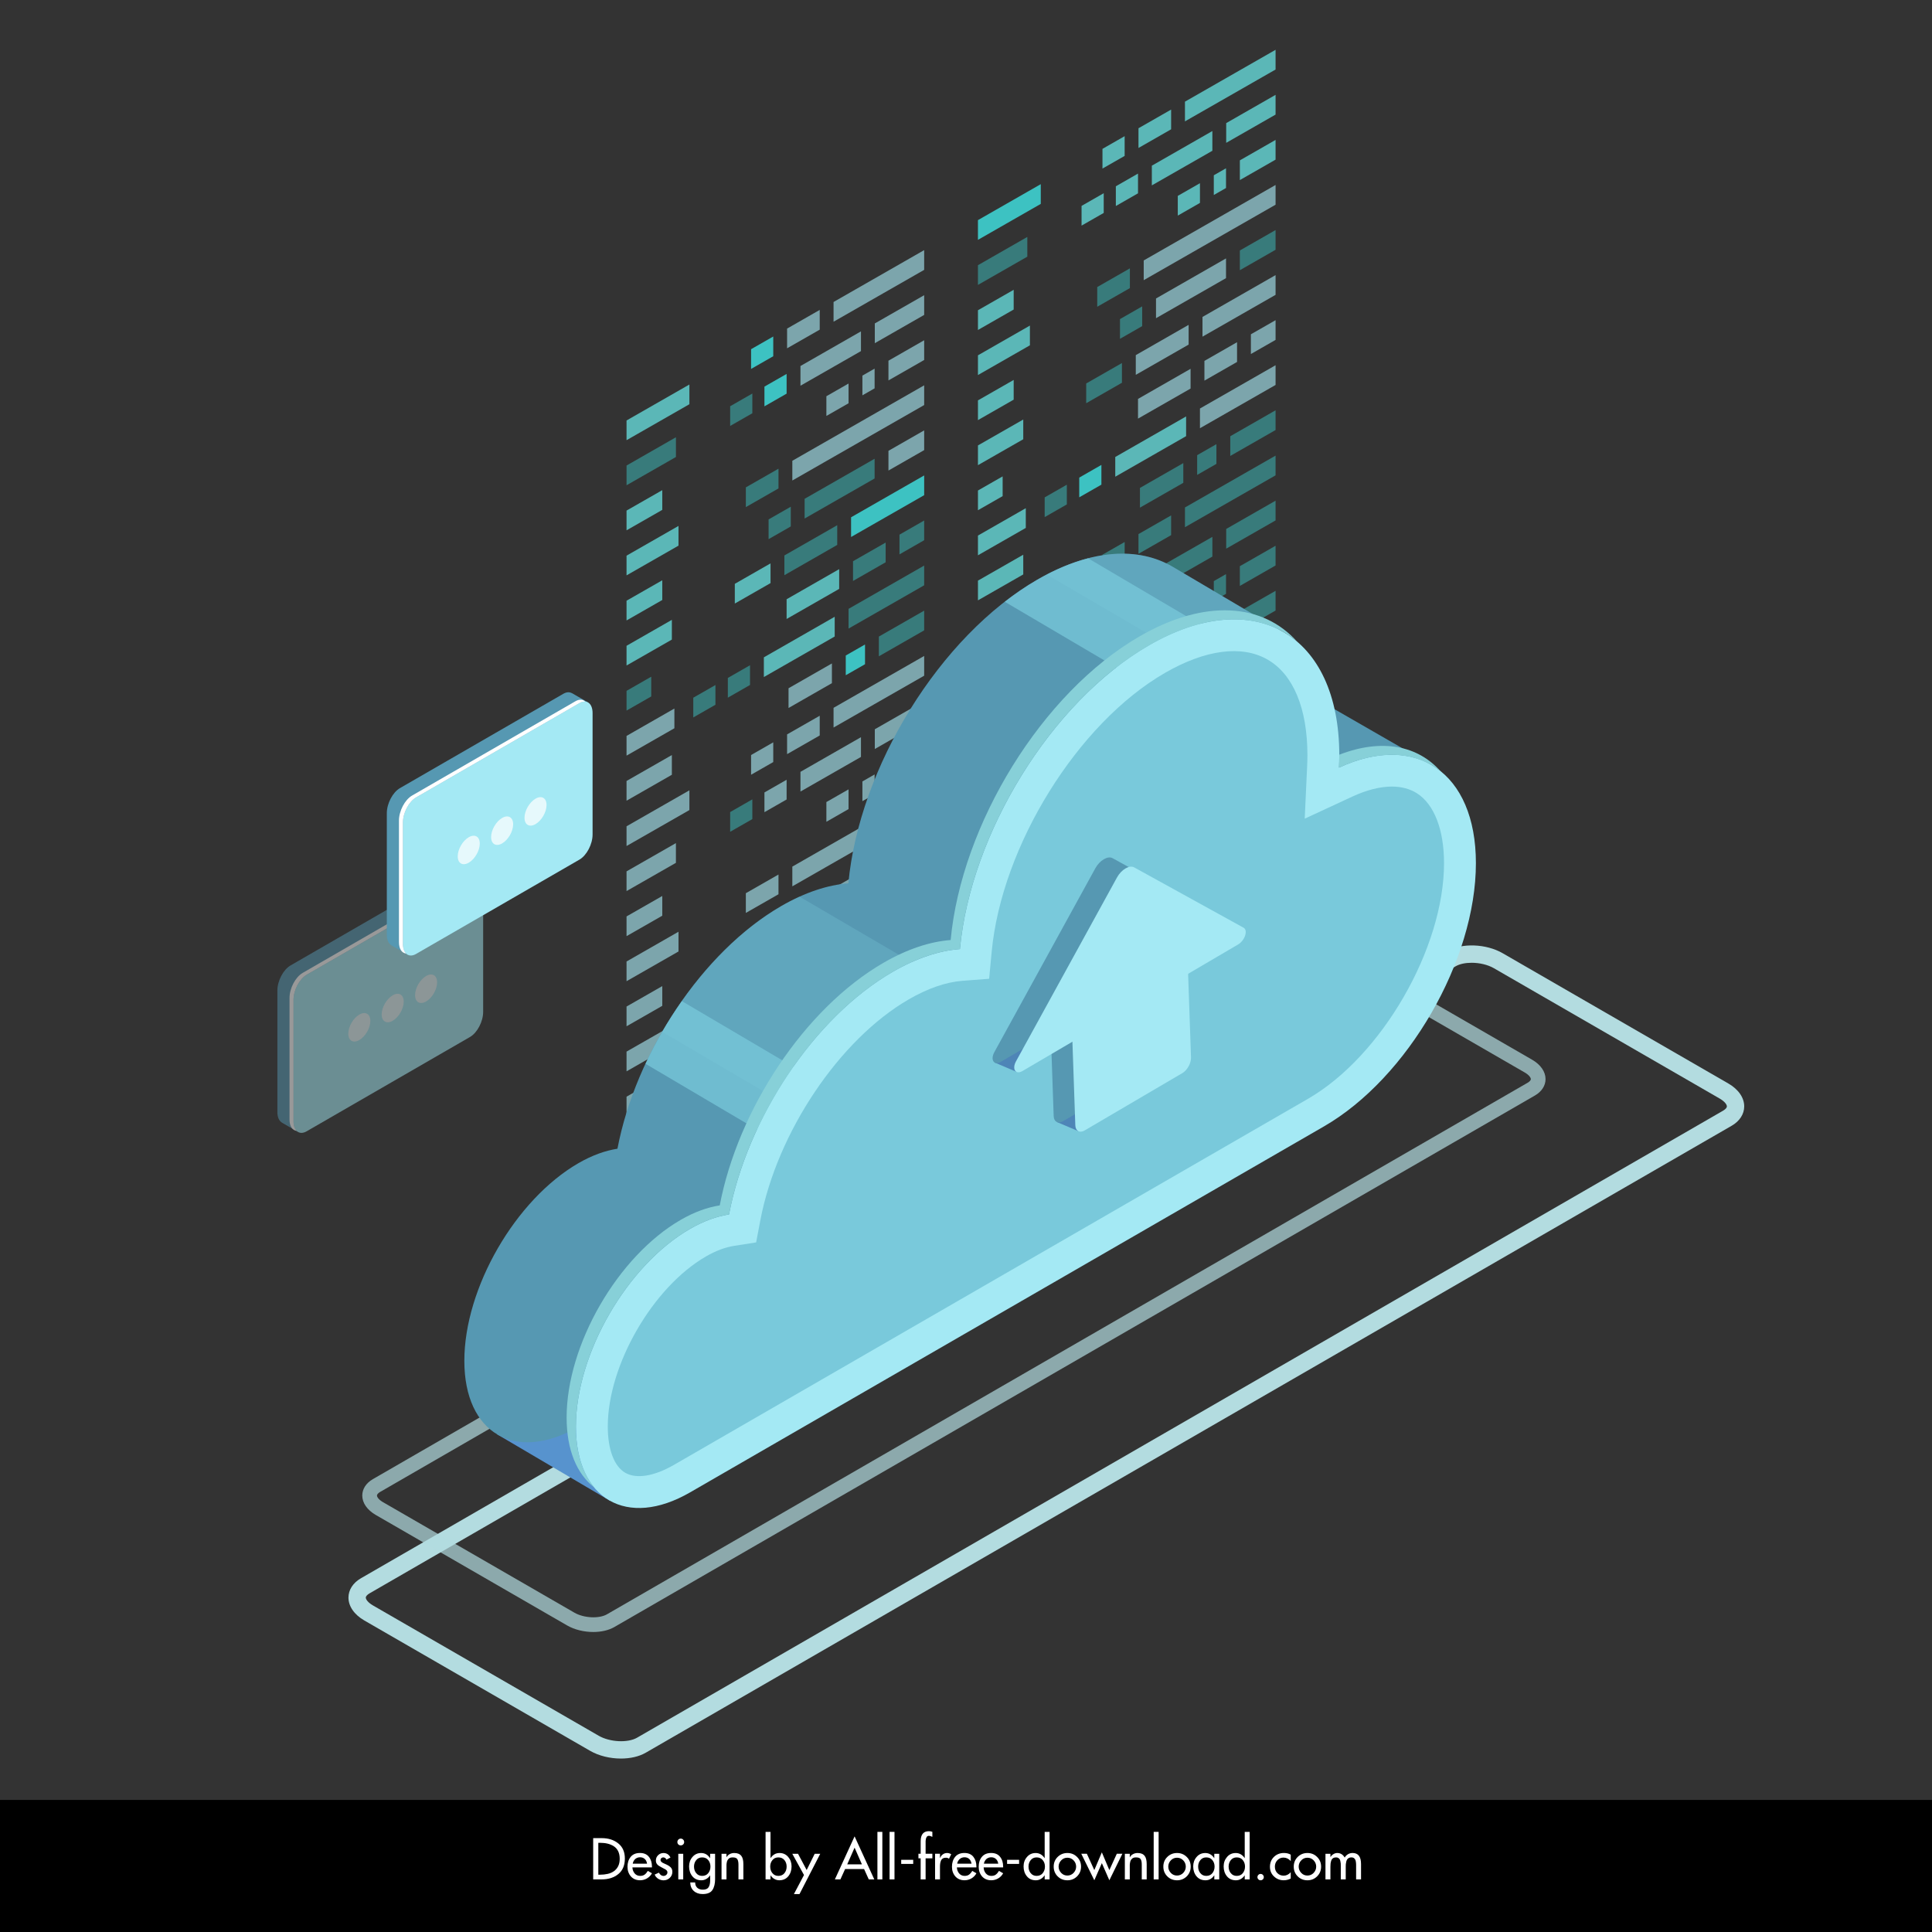 <?xml version="1.0" encoding="utf-8"?>
<!-- Generator: Adobe Illustrator 23.0.0, SVG Export Plug-In . SVG Version: 6.00 Build 0)  -->
<svg version="1.1" id="Layer_1" xmlns="http://www.w3.org/2000/svg" xmlns:xlink="http://www.w3.org/1999/xlink" x="0px" y="0px"
	 viewBox="0 0 1024 1024" style="enable-background:new 0 0 1024 1024;" xml:space="preserve">
<rect x="0" y="0" width="1024" height="1024" fill="#333333" stroke="none"/>
<style type="text/css">
	.st0{fill:#FFFFFF;}
	.st1{opacity:0.7;}
	.st2{fill:#6CEFEF;}
	.st3{fill:#9BD6E0;}
	.st4{opacity:0.5;fill:#42FFFF;}
	.st5{fill:#42FFFF;}
	.st6{fill:#B3DCE0;}
	.st7{opacity:0.7;fill:#B3DCE0;}
	.st8{fill:#5793CE;}
	.st9{fill:#5698B2;}
	.st10{opacity:0.28;fill:#79C9DB;}
	.st11{opacity:0.73;fill:#79C9DB;}
	.st12{fill:#A4E9F4;}
	.st13{fill:#87D0D8;}
	.st14{fill:#79C9DB;}
	.st15{fill:#4E85B7;}
	.st16{opacity:0.5;}
	.st17{opacity:0.73;}
</style>
<rect y="954" width="1024" height="70"/>
<g>
	<path class="st0" d="M314.4,974.25h4.52c3.56,0,6.49,0.94,8.79,2.81c2.32,1.86,3.48,4.53,3.48,8.01c0,3.58-1.15,6.32-3.45,8.21
		c-2.3,1.9-5.27,2.84-8.9,2.84h-4.44V974.25z M317.12,993.63h0.95c1.42,0,2.75-0.15,4.01-0.43c1.25-0.28,2.35-0.76,3.29-1.42
		c0.94-0.66,1.69-1.54,2.25-2.61c0.56-1.08,0.84-2.41,0.84-3.99c0-1.56-0.28-2.89-0.83-4.02c-0.55-1.11-1.32-1.98-2.3-2.6
		c-0.99-0.63-2.07-1.1-3.27-1.39c-1.19-0.29-2.51-0.44-3.99-0.44h-0.95V993.63z"/>
	<path class="st0" d="M335.2,989.76c0.04,1.21,0.43,2.27,1.16,3.17c0.76,0.89,1.73,1.33,2.93,1.33c0.95,0,1.73-0.21,2.34-0.65
		c0.61-0.43,1.19-1.1,1.73-1.99l2.2,1.25c-0.64,1.16-1.51,2.06-2.63,2.72c-1.11,0.65-2.34,0.99-3.67,0.99
		c-2.02,0-3.65-0.68-4.87-2.03c-1.2-1.38-1.8-3.08-1.8-5.11c0-2.14,0.57-3.91,1.71-5.29c1.12-1.35,2.75-2.03,4.9-2.03
		c2.09,0,3.66,0.68,4.73,2.03c1.08,1.35,1.62,3.08,1.62,5.2v0.4H335.2z M342.95,987.79c-0.16-1.04-0.55-1.88-1.2-2.48
		c-0.65-0.6-1.49-0.92-2.54-0.92c-0.5,0-0.97,0.09-1.4,0.26c-0.44,0.16-0.82,0.4-1.17,0.7c-0.33,0.32-0.61,0.69-0.83,1.1
		c-0.22,0.41-0.37,0.87-0.45,1.35H342.95z"/>
	<path class="st0" d="M353.25,985.65c-0.39-0.8-0.97-1.19-1.74-1.19c-0.36,0-0.7,0.12-0.99,0.39c-0.29,0.26-0.43,0.59-0.43,0.95
		c0,0.35,0.11,0.64,0.33,0.88c0.22,0.24,0.52,0.47,0.91,0.69c0.26,0.11,0.45,0.21,0.58,0.27c0.13,0.07,0.36,0.17,0.67,0.31
		c0.15,0.08,0.29,0.15,0.41,0.18c0.11,0.04,0.2,0.07,0.25,0.12c0.97,0.44,1.73,0.96,2.29,1.53c0.56,0.59,0.84,1.36,0.84,2.33
		c0,1.28-0.46,2.35-1.39,3.22c-0.91,0.86-2,1.28-3.28,1.28c-0.52,0-1.02-0.08-1.5-0.22c-0.49-0.14-0.94-0.35-1.35-0.61
		c-0.42-0.27-0.78-0.58-1.11-0.95c-0.31-0.38-0.57-0.8-0.73-1.27l2.23-1.01c0.63,1.16,1.46,1.74,2.46,1.74
		c0.41,0,0.79-0.11,1.14-0.33c0.35-0.22,0.6-0.51,0.77-0.85c0.16-0.34,0.2-0.7,0.1-1.1c-0.1-0.4-0.4-0.78-0.9-1.12l-2.56-1.37
		c-0.45-0.23-0.83-0.45-1.16-0.69c-0.33-0.24-0.6-0.49-0.81-0.75c-0.21-0.27-0.37-0.55-0.48-0.87c-0.11-0.32-0.16-0.69-0.16-1.13
		c0-1.1,0.39-2.02,1.17-2.78c0.77-0.77,1.72-1.16,2.84-1.16c1.7,0,2.94,0.8,3.71,2.38L353.25,985.65z"/>
	<path class="st0" d="M362.62,976.33c0,0.49-0.17,0.9-0.53,1.26c-0.34,0.34-0.77,0.5-1.27,0.5c-0.51,0-0.93-0.16-1.28-0.5
		c-0.35-0.36-0.52-0.77-0.52-1.26c0-0.5,0.17-0.93,0.52-1.3c0.35-0.36,0.77-0.53,1.28-0.53c0.5,0,0.93,0.17,1.27,0.53
		C362.45,975.4,362.62,975.83,362.62,976.33z M362.12,996.12h-2.61v-13.58h2.61V996.12z"/>
	<path class="st0" d="M379.02,995.86c0,2.55-0.49,4.52-1.46,5.94c-0.96,1.4-2.69,2.09-5.16,2.09c-1.91,0-3.48-0.55-4.7-1.66
		c-1.2-1.1-1.82-2.6-1.86-4.49h2.61c0,1.21,0.38,2.15,1.12,2.83c0.74,0.67,1.73,1,2.95,1c1.49,0,2.51-0.44,3.06-1.31
		c0.55-0.87,0.82-2.1,0.82-3.68V994h-0.05c-0.55,0.82-1.21,1.45-2.02,1.9c-0.81,0.46-1.67,0.69-2.6,0.69c-2.01,0-3.6-0.71-4.76-2.12
		c-1.16-1.41-1.74-3.16-1.74-5.22c0-1.96,0.59-3.62,1.77-4.99c1.19-1.41,2.72-2.12,4.61-2.12c2,0,3.57,0.91,4.73,2.73h0.05v-2.33
		h2.62V995.86z M372.14,994.26c1.37,0,2.44-0.47,3.22-1.42c0.79-0.96,1.19-2.14,1.19-3.51c0-1.35-0.39-2.5-1.19-3.46
		c-0.77-0.94-1.85-1.41-3.22-1.41c-1.3,0-2.34,0.47-3.14,1.45c-0.77,0.95-1.16,2.08-1.16,3.42c0,1.37,0.39,2.54,1.16,3.48
		C369.8,993.78,370.84,994.26,372.14,994.26z"/>
	<path class="st0" d="M385.03,984.36h0.05c0.39-0.71,0.96-1.27,1.69-1.65c0.73-0.39,1.54-0.58,2.41-0.58c0.89,0,1.64,0.14,2.26,0.4
		c0.62,0.27,1.12,0.66,1.5,1.16c0.38,0.5,0.65,1.12,0.81,1.84c0.17,0.73,0.25,1.55,0.25,2.49v8.09h-2.6v-7.77
		c0-1.34-0.2-2.31-0.59-2.93c-0.39-0.64-1.19-0.95-2.41-0.95c-0.45,0-0.82,0.04-1.13,0.12c-0.31,0.09-0.58,0.22-0.81,0.37
		c-0.23,0.17-0.42,0.37-0.58,0.57c-0.15,0.21-0.3,0.45-0.43,0.71c-0.06,0.13-0.12,0.3-0.16,0.52c-0.05,0.21-0.09,0.43-0.13,0.66
		c-0.04,0.22-0.08,0.44-0.09,0.66c-0.02,0.23-0.02,0.4-0.02,0.54v1.28v6.23h-2.62v-13.58h2.62V984.36z"/>
	<path class="st0" d="M405.77,970.93h2.61v13.87h0.05c1.2-1.77,2.78-2.67,4.73-2.67c1.9,0,3.43,0.71,4.62,2.12
		c1.18,1.37,1.77,3.03,1.77,4.99c0,2.06-0.59,3.81-1.74,5.22c-1.17,1.41-2.75,2.12-4.76,2.12c-0.93,0-1.8-0.23-2.6-0.69
		c-0.8-0.45-1.47-1.09-2.02-1.9h-0.05v2.12h-2.61V970.93z M412.52,994.26c1.38,0,2.45-0.47,3.23-1.42c0.79-0.96,1.18-2.14,1.18-3.51
		c0-1.35-0.39-2.5-1.18-3.46c-0.78-0.94-1.85-1.41-3.23-1.41c-1.3,0-2.34,0.47-3.13,1.45c-0.78,0.95-1.16,2.08-1.16,3.42
		c0,1.37,0.38,2.54,1.16,3.48C410.18,993.78,411.23,994.26,412.52,994.26z"/>
	<path class="st0" d="M419.93,982.54h3.04l4.58,8.62l4.26-8.62h2.94l-11,21.36h-2.96l5.34-10.1L419.93,982.54z"/>
	<path class="st0" d="M447.93,990.63l-2.5,5.49h-2.93l10.45-22.81l10.44,22.81h-2.92l-2.49-5.49H447.93z M452.95,979.29l-3.9,8.85
		h7.78L452.95,979.29z"/>
	<path class="st0" d="M467.66,996.12h-2.61v-25.19h2.61V996.12z"/>
	<path class="st0" d="M474.1,996.12h-2.61v-25.19h2.61V996.12z"/>
	<path class="st0" d="M484.02,985.74v2.17h-6.36v-2.17H484.02z"/>
	<path class="st0" d="M494.17,973.57c-0.81-0.37-1.38-0.55-1.73-0.55c-0.57,0-0.97,0.17-1.22,0.53c-0.26,0.36-0.43,0.79-0.52,1.32
		c-0.06,0.38-0.09,0.69-0.11,0.91c0,0.23,0,0.53,0,0.92v5.82h3.58v2.44h-3.58v11.15h-2.62v-11.15h-1.18v-2.44h1.18v-6.61
		c0-3.56,1.47-5.35,4.39-5.35c0.64,0,1.24,0.13,1.81,0.35V973.57z"/>
	<path class="st0" d="M498.2,984.74h0.09c0.33-0.81,0.81-1.45,1.46-1.91c0.64-0.46,1.39-0.7,2.26-0.7c0.72,0,1.43,0.22,2.16,0.67
		l-1.19,2.38c-0.43-0.38-0.96-0.55-1.6-0.55c-1.35,0-2.23,0.54-2.67,1.62c-0.2,0.5-0.33,1-0.39,1.49c-0.06,0.48-0.11,1.06-0.11,1.7
		v6.67h-2.6v-13.58h2.6V984.74z"/>
	<path class="st0" d="M507.18,989.76c0.03,1.21,0.42,2.27,1.16,3.17c0.75,0.89,1.72,1.33,2.92,1.33c0.94,0,1.73-0.21,2.34-0.65
		c0.61-0.43,1.19-1.1,1.72-1.99l2.2,1.25c-0.63,1.16-1.51,2.06-2.62,2.72c-1.11,0.65-2.34,0.99-3.67,0.99
		c-2.03,0-3.65-0.68-4.87-2.03c-1.2-1.38-1.8-3.08-1.8-5.11c0-2.14,0.57-3.91,1.71-5.29c1.12-1.35,2.75-2.03,4.9-2.03
		c2.09,0,3.67,0.68,4.74,2.03c1.07,1.35,1.61,3.08,1.61,5.2v0.4H507.18z M514.93,987.79c-0.16-1.04-0.56-1.88-1.2-2.48
		c-0.65-0.6-1.49-0.92-2.54-0.92c-0.5,0-0.97,0.09-1.41,0.26c-0.43,0.16-0.82,0.4-1.15,0.7c-0.34,0.32-0.63,0.69-0.86,1.1
		c-0.22,0.41-0.37,0.87-0.44,1.35H514.93z"/>
	<path class="st0" d="M521.35,989.76c0.03,1.21,0.42,2.27,1.15,3.17c0.75,0.89,1.73,1.33,2.93,1.33c0.95,0,1.73-0.21,2.33-0.65
		c0.61-0.43,1.18-1.1,1.73-1.99l2.2,1.25c-0.63,1.16-1.49,2.06-2.62,2.72c-1.12,0.65-2.33,0.99-3.67,0.99
		c-2.04,0-3.66-0.68-4.88-2.03c-1.19-1.38-1.79-3.08-1.79-5.11c0-2.14,0.56-3.91,1.71-5.29c1.12-1.35,2.76-2.03,4.9-2.03
		c2.08,0,3.66,0.68,4.72,2.03c1.09,1.35,1.63,3.08,1.63,5.2v0.4H521.35z M529.09,987.79c-0.15-1.04-0.56-1.88-1.22-2.48
		c-0.64-0.6-1.48-0.92-2.53-0.92c-0.51,0-0.97,0.09-1.41,0.26c-0.43,0.16-0.81,0.4-1.15,0.7c-0.34,0.32-0.63,0.69-0.84,1.1
		c-0.23,0.41-0.38,0.87-0.46,1.35H529.09z"/>
	<path class="st0" d="M540.14,985.74v2.17h-6.36v-2.17H540.14z"/>
	<path class="st0" d="M553.69,994h-0.06c-0.54,0.82-1.21,1.45-2.01,1.9c-0.81,0.46-1.68,0.69-2.6,0.69c-2.01,0-3.6-0.71-4.75-2.12
		c-1.17-1.41-1.75-3.16-1.75-5.22c0-1.96,0.59-3.62,1.78-4.99c1.18-1.41,2.72-2.12,4.61-2.12c1.95,0,3.53,0.89,4.73,2.67h0.06
		v-13.87h2.6v25.19h-2.6V994z M549.42,994.26c1.37,0,2.45-0.47,3.22-1.42c0.79-0.96,1.2-2.14,1.2-3.51c0-1.35-0.4-2.5-1.2-3.46
		c-0.77-0.94-1.85-1.41-3.22-1.41c-1.3,0-2.34,0.47-3.13,1.45c-0.77,0.95-1.16,2.08-1.16,3.42c0,1.37,0.39,2.54,1.16,3.48
		C547.08,993.78,548.13,994.26,549.42,994.26z"/>
	<path class="st0" d="M560.57,984.22c1.41-1.39,3.14-2.09,5.17-2.09c2.03,0,3.74,0.7,5.12,2.09c1.42,1.38,2.12,3.12,2.12,5.14
		c0,2.03-0.7,3.74-2.12,5.15c-1.38,1.38-3.09,2.08-5.12,2.08c-2.04,0-3.76-0.7-5.17-2.08c-1.39-1.41-2.09-3.12-2.09-5.15
		C558.47,987.34,559.17,985.6,560.57,984.22z M561.08,989.36c0,1.25,0.47,2.36,1.38,3.32c0.89,0.95,1.99,1.4,3.28,1.4
		c1.27,0,2.37-0.46,3.27-1.4c0.91-0.96,1.36-2.07,1.36-3.32c0-1.28-0.45-2.4-1.36-3.34c-0.9-0.93-2-1.39-3.27-1.39
		c-1.29,0-2.4,0.46-3.28,1.39C561.55,986.96,561.08,988.08,561.08,989.36z"/>
	<path class="st0" d="M580.01,991.19l3.99-9.41l3.98,9.41l3.95-8.66h2.95l-6.9,14.05l-3.98-9.08l-3.99,9.08l-6.91-14.05h2.96
		L580.01,991.19z"/>
	<path class="st0" d="M598.81,984.36h0.06c0.38-0.71,0.94-1.27,1.68-1.65c0.74-0.39,1.54-0.58,2.41-0.58c0.89,0,1.65,0.14,2.27,0.4
		c0.62,0.27,1.11,0.66,1.49,1.16c0.38,0.5,0.65,1.12,0.8,1.84c0.17,0.73,0.25,1.55,0.25,2.49v8.09h-2.61v-7.77
		c0-1.34-0.18-2.31-0.58-2.93c-0.39-0.64-1.18-0.95-2.42-0.95c-0.44,0-0.81,0.04-1.13,0.12c-0.3,0.09-0.58,0.22-0.81,0.37
		c-0.23,0.17-0.42,0.37-0.58,0.57c-0.16,0.21-0.3,0.45-0.43,0.71c-0.06,0.13-0.12,0.3-0.16,0.52c-0.05,0.21-0.1,0.43-0.13,0.66
		c-0.04,0.22-0.06,0.44-0.1,0.66c-0.01,0.23-0.02,0.4-0.02,0.54v1.28v6.23h-2.61v-13.58h2.61V984.36z"/>
	<path class="st0" d="M614.1,996.12h-2.62v-25.19h2.62V996.12z"/>
	<path class="st0" d="M618.69,984.22c1.4-1.39,3.13-2.09,5.17-2.09c2.03,0,3.73,0.7,5.14,2.09c1.4,1.38,2.1,3.12,2.1,5.14
		c0,2.03-0.7,3.74-2.1,5.15c-1.41,1.38-3.11,2.08-5.14,2.08c-2.04,0-3.77-0.7-5.17-2.08c-1.4-1.41-2.09-3.12-2.09-5.15
		C616.59,987.34,617.28,985.6,618.69,984.22z M619.21,989.36c0,1.25,0.46,2.36,1.36,3.32c0.89,0.95,1.99,1.4,3.29,1.4
		c1.27,0,2.36-0.46,3.28-1.4c0.9-0.96,1.35-2.07,1.35-3.32c0-1.28-0.45-2.4-1.35-3.34c-0.92-0.93-2.01-1.39-3.28-1.39
		c-1.3,0-2.4,0.46-3.29,1.39C619.67,986.96,619.21,988.08,619.21,989.36z"/>
	<path class="st0" d="M646.23,996.12h-2.62V994h-0.06c-1.16,1.72-2.7,2.59-4.62,2.59c-1.99,0-3.58-0.71-4.76-2.12
		c-1.16-1.41-1.74-3.16-1.74-5.22c0-1.96,0.58-3.62,1.77-4.99c1.18-1.41,2.73-2.12,4.63-2.12c1.94,0,3.51,0.89,4.71,2.67h0.06v-2.26
		h2.62V996.12z M639.34,994.26c1.38,0,2.45-0.47,3.22-1.42c0.79-0.96,1.19-2.14,1.19-3.51c0-1.35-0.4-2.5-1.19-3.46
		c-0.78-0.94-1.84-1.41-3.22-1.41c-1.29,0-2.34,0.47-3.13,1.45c-0.78,0.95-1.17,2.08-1.17,3.42c0,1.37,0.39,2.54,1.17,3.48
		C637,993.78,638.05,994.26,639.34,994.26z"/>
	<path class="st0" d="M659.74,994h-0.05c-0.55,0.82-1.23,1.45-2.02,1.9c-0.8,0.46-1.67,0.69-2.6,0.69c-2.02,0-3.61-0.71-4.77-2.12
		c-1.16-1.41-1.74-3.16-1.74-5.22c0-1.96,0.6-3.62,1.77-4.99c1.18-1.41,2.72-2.12,4.62-2.12c1.95,0,3.52,0.89,4.73,2.67h0.05v-13.87
		h2.62v25.19h-2.62V994z M655.48,994.26c1.37,0,2.44-0.47,3.21-1.42c0.79-0.96,1.19-2.14,1.19-3.51c0-1.35-0.4-2.5-1.19-3.46
		c-0.78-0.94-1.84-1.41-3.21-1.41c-1.3,0-2.34,0.47-3.13,1.45c-0.77,0.95-1.16,2.08-1.16,3.42c0,1.37,0.39,2.54,1.16,3.48
		C653.13,993.78,654.18,994.26,655.48,994.26z"/>
	<path class="st0" d="M669.84,994.9c0,0.47-0.16,0.86-0.48,1.19c-0.34,0.33-0.74,0.5-1.21,0.5c-0.47,0-0.86-0.17-1.18-0.5
		c-0.34-0.33-0.5-0.72-0.5-1.19c0-0.44,0.16-0.84,0.5-1.18c0.32-0.33,0.71-0.5,1.18-0.5c0.46,0,0.86,0.17,1.21,0.5
		C669.68,994.06,669.84,994.45,669.84,994.9z"/>
	<path class="st0" d="M684.11,986.39c-1.08-1.22-2.38-1.83-3.88-1.83c-1.26,0-2.34,0.48-3.23,1.42c-0.88,0.96-1.29,2.09-1.29,3.34
		c0,1.42,0.42,2.57,1.29,3.45c0.91,0.92,2.04,1.37,3.39,1.37c1.39,0,2.64-0.62,3.72-1.8v3.33c-1.12,0.6-2.37,0.91-3.74,0.91
		c-2.02,0-3.74-0.7-5.17-2.07c-1.41-1.34-2.1-3.04-2.1-5.07c0-2.09,0.69-3.84,2.1-5.23c1.42-1.39,3.19-2.09,5.32-2.09
		c1.4,0,2.6,0.3,3.6,0.89V986.39z"/>
	<path class="st0" d="M687.8,984.22c1.41-1.39,3.14-2.09,5.16-2.09c2.03,0,3.75,0.7,5.13,2.09c1.42,1.38,2.12,3.12,2.12,5.14
		c0,2.03-0.7,3.74-2.12,5.15c-1.38,1.38-3.1,2.08-5.13,2.08c-2.03,0-3.75-0.7-5.16-2.08c-1.39-1.41-2.09-3.12-2.09-5.15
		C685.71,987.34,686.41,985.6,687.8,984.22z M688.33,989.36c0,1.25,0.45,2.36,1.37,3.32c0.87,0.95,1.98,1.4,3.27,1.4
		c1.27,0,2.38-0.46,3.28-1.4c0.91-0.96,1.36-2.07,1.36-3.32c0-1.28-0.45-2.4-1.36-3.34c-0.9-0.93-2-1.39-3.28-1.39
		c-1.29,0-2.4,0.46-3.27,1.39C688.78,986.96,688.33,988.08,688.33,989.36z"/>
	<path class="st0" d="M705.13,984.25h0.06c0.39-0.62,0.89-1.12,1.55-1.52c0.65-0.4,1.33-0.6,2.04-0.6c1.69,0,2.99,0.8,3.93,2.41
		c0.42-0.73,1.01-1.32,1.76-1.77c0.74-0.43,1.55-0.65,2.41-0.65c3.01,0,4.5,1.96,4.5,5.86v8.13h-2.61v-7.69
		c0-0.34-0.01-0.69-0.05-1.02c-0.02-0.35-0.08-0.68-0.15-0.99c-0.08-0.33-0.19-0.63-0.35-0.9c-0.16-0.26-0.38-0.51-0.64-0.72
		c-0.35-0.23-0.8-0.34-1.33-0.34c-0.55,0-1.01,0.11-1.39,0.34c-0.38,0.21-0.66,0.48-0.86,0.79c-0.21,0.32-0.37,0.73-0.47,1.21
		c-0.12,0.48-0.19,0.92-0.22,1.31c-0.03,0.38-0.04,0.83-0.04,1.34v6.67h-2.62v-7.2c0-0.46,0-0.84-0.02-1.15
		c-0.03-0.32-0.08-0.7-0.18-1.16c-0.09-0.51-0.21-0.87-0.37-1.11c-0.16-0.27-0.4-0.5-0.72-0.72c-0.34-0.21-0.73-0.31-1.19-0.31
		c-1.33,0-2.2,0.57-2.59,1.73c-0.17,0.56-0.29,1.05-0.35,1.55c-0.06,0.47-0.08,1.04-0.08,1.71v6.67h-2.62v-13.58h2.62V984.25z"/>
</g>
<g>
	<g class="st1">
		<polygon class="st2" points="628.05,64.33 676.08,36.85 676.08,26.39 628.05,53.88 		"/>
		<polygon class="st2" points="603.42,78.43 620.72,68.53 620.72,58.08 603.42,67.97 		"/>
		<polygon class="st2" points="584.33,89.35 596.09,82.63 596.09,72.17 584.33,78.9 		"/>
		<polygon class="st2" points="649.91,75.71 676.08,60.73 676.08,50.27 649.91,65.25 		"/>
		<polygon class="st2" points="610.5,98.26 642.58,79.91 642.58,69.45 610.5,87.81 		"/>
		<polygon class="st2" points="591.42,109.19 603.17,102.46 603.17,92 591.42,98.73 		"/>
		<polygon class="st2" points="573.25,119.58 585,112.86 585,102.4 573.25,109.13 		"/>
		<polygon class="st2" points="657.15,95.45 676.08,84.61 676.08,74.16 657.15,84.99 		"/>
		<polygon class="st2" points="643.34,103.35 649.81,99.65 649.81,89.19 643.34,92.9 		"/>
		<polygon class="st2" points="624.25,114.28 636,107.55 636,97.1 624.25,103.82 		"/>
		<polygon class="st3" points="606.19,148.5 676.08,108.5 676.08,98.04 606.19,138.04 		"/>
		<polygon class="st4" points="581.56,162.59 598.86,152.7 598.86,142.24 581.56,152.14 		"/>
		<polygon class="st4" points="657.15,143.22 676.08,132.38 676.08,121.93 657.15,132.76 		"/>
		<polygon class="st3" points="612.71,168.65 649.81,147.42 649.81,136.96 612.71,158.2 		"/>
		<polygon class="st4" points="593.62,179.58 605.37,172.85 605.37,162.39 593.62,169.12 		"/>
		<polygon class="st3" points="637.34,178.44 676.08,156.27 676.08,145.81 637.34,167.98 		"/>
		<polygon class="st3" points="601.99,198.67 630,182.64 630,172.18 601.99,188.22 		"/>
		<polygon class="st4" points="575.71,213.71 594.65,202.87 594.65,192.42 575.71,203.25 		"/>
		<polygon class="st3" points="663,187.64 676.08,180.15 676.08,169.7 663,177.18 		"/>
		<polygon class="st3" points="638.37,201.74 655.66,191.84 655.66,181.38 638.37,191.28 		"/>
		<polygon class="st3" points="603.17,221.88 631.03,205.94 631.03,195.48 603.17,211.43 		"/>
		<polygon class="st3" points="636,226.97 676.08,204.03 676.08,193.58 636,216.52 		"/>
		<polygon class="st2" points="591.11,252.67 628.66,231.17 628.66,220.72 591.11,242.21 		"/>
		<polygon class="st5" points="572.02,263.59 583.77,256.87 583.77,246.41 572.02,253.14 		"/>
		<polygon class="st4" points="553.7,274.08 565.45,267.35 565.45,256.9 553.7,263.62 		"/>
		<polygon class="st4" points="652.07,241.66 676.08,227.92 676.08,217.46 652.07,231.21 		"/>
		<polygon class="st5" points="551.63,108.07 518.33,127.13 518.33,116.67 551.63,97.61 		"/>
		<polygon class="st4" points="544.5,136.04 518.33,151.01 518.33,140.56 544.5,125.58 		"/>
		<polygon class="st2" points="537.27,164.06 518.33,174.9 518.33,164.44 537.27,153.6 		"/>
		<polygon class="st2" points="545.87,183.02 518.33,198.78 518.33,188.33 545.87,172.56 		"/>
		<polygon class="st2" points="537.27,211.83 518.33,222.67 518.33,212.21 537.27,201.37 		"/>
		<polygon class="st2" points="542.35,232.81 518.33,246.55 518.33,236.09 542.35,222.35 		"/>
		<polygon class="st2" points="531.42,262.95 518.33,270.43 518.33,259.98 531.42,252.49 		"/>
		<polygon class="st2" points="543.69,279.81 518.33,294.32 518.33,283.86 543.69,269.35 		"/>
		<polygon class="st2" points="542.35,304.46 518.33,318.2 518.33,307.75 542.35,294 		"/>
		<polygon class="st4" points="634.52,251.71 644.73,245.86 644.73,235.41 634.52,241.25 		"/>
		<polygon class="st4" points="604.19,269.06 627.18,255.91 627.18,245.45 604.19,258.61 		"/>
		<polygon class="st3" points="441.8,170.52 489.83,143.03 489.83,132.57 441.8,160.06 		"/>
		<polygon class="st3" points="417.17,184.61 434.47,174.72 434.47,164.26 417.17,174.16 		"/>
		<polygon class="st5" points="398.09,195.54 409.84,188.81 409.84,178.36 398.09,185.08 		"/>
		<polygon class="st3" points="463.66,181.89 489.83,166.91 489.83,156.46 463.66,171.43 		"/>
		<polygon class="st3" points="424.26,204.44 456.33,186.09 456.33,175.63 424.26,193.99 		"/>
		<polygon class="st5" points="405.17,215.37 416.92,208.64 416.92,198.19 405.17,204.91 		"/>
		<polygon class="st4" points="387,225.76 398.75,219.04 398.75,208.58 387,215.31 		"/>
		<polygon class="st3" points="470.9,201.63 489.83,190.8 489.83,180.34 470.9,191.18 		"/>
		<polygon class="st3" points="457.09,209.54 463.56,205.83 463.56,195.38 457.09,199.08 		"/>
		<polygon class="st3" points="438,220.46 449.75,213.74 449.75,203.28 438,210.01 		"/>
		<polygon class="st3" points="419.95,254.68 489.83,214.68 489.83,204.23 419.95,244.22 		"/>
		<polygon class="st4" points="395.31,268.78 412.61,258.88 412.61,248.42 395.31,258.32 		"/>
		<polygon class="st3" points="470.9,249.4 489.83,238.57 489.83,228.11 470.9,238.95 		"/>
		<polygon class="st4" points="426.46,274.83 463.56,253.6 463.56,243.15 426.46,264.38 		"/>
		<polygon class="st4" points="407.37,285.76 419.12,279.03 419.12,268.58 407.37,275.3 		"/>
		<polygon class="st5" points="451.09,284.62 489.83,262.45 489.83,251.99 451.09,274.17 		"/>
		<polygon class="st4" points="415.74,304.86 443.75,288.82 443.75,278.37 415.74,294.4 		"/>
		<polygon class="st2" points="389.47,319.89 408.4,309.06 408.4,298.6 389.47,309.44 		"/>
		<polygon class="st4" points="476.75,293.82 489.83,286.33 489.83,275.88 476.75,283.37 		"/>
		<polygon class="st4" points="452.12,307.92 469.41,298.02 469.41,287.57 452.12,297.46 		"/>
		<polygon class="st2" points="416.92,328.07 444.78,312.12 444.78,301.66 416.92,317.61 		"/>
		<polygon class="st4" points="449.75,333.16 489.83,310.22 489.83,299.76 449.75,322.7 		"/>
		<polygon class="st2" points="404.86,358.85 442.41,337.36 442.41,326.9 404.86,348.4 		"/>
		<polygon class="st4" points="385.77,369.78 397.52,363.05 397.52,352.59 385.77,359.32 		"/>
		<polygon class="st4" points="367.45,380.26 379.2,373.53 379.2,363.08 367.45,369.8 		"/>
		<polygon class="st4" points="465.82,347.85 489.83,334.1 489.83,323.65 465.82,337.39 		"/>
		<polygon class="st2" points="365.39,214.25 332.08,233.31 332.08,222.86 365.39,203.8 		"/>
		<polygon class="st4" points="358.25,242.22 332.08,257.2 332.08,246.74 358.25,231.76 		"/>
		<polygon class="st2" points="351.02,270.24 332.08,281.08 332.08,270.62 351.02,259.79 		"/>
		<polygon class="st2" points="359.62,289.2 332.08,304.96 332.08,294.51 359.62,278.75 		"/>
		<polygon class="st2" points="351.02,318.01 332.08,328.85 332.08,318.39 351.02,307.56 		"/>
		<polygon class="st2" points="356.1,338.99 332.08,352.73 332.08,342.28 356.1,328.53 		"/>
		<polygon class="st4" points="345.17,369.13 332.08,376.62 332.08,366.16 345.17,358.67 		"/>
		<polygon class="st3" points="357.44,385.99 332.08,400.5 332.08,390.05 357.44,375.54 		"/>
		<polygon class="st3" points="356.1,410.64 332.08,424.39 332.08,413.93 356.1,400.19 		"/>
		<polygon class="st5" points="448.27,357.89 458.48,352.05 458.48,341.59 448.27,347.43 		"/>
		<polygon class="st3" points="417.94,375.25 440.93,362.09 440.93,351.63 417.94,364.79 		"/>
		<polygon class="st4" points="628.05,279.43 676.08,251.94 676.08,241.49 628.05,268.97 		"/>
		<polygon class="st4" points="603.42,293.53 620.72,283.63 620.72,273.17 603.42,283.07 		"/>
		<polygon class="st4" points="584.33,304.45 596.09,297.73 596.09,287.27 584.33,294 		"/>
		<polygon class="st4" points="649.91,290.8 676.08,275.83 676.08,265.37 649.91,280.35 		"/>
		<polygon class="st4" points="610.5,313.36 642.58,295 642.58,284.55 610.5,302.9 		"/>
		<polygon class="st4" points="591.42,324.28 603.17,317.56 603.17,307.1 591.42,313.83 		"/>
		<polygon class="st4" points="573.25,334.68 585,327.95 585,317.5 573.25,324.22 		"/>
		<polygon class="st4" points="657.15,310.55 676.08,299.71 676.08,289.26 657.15,300.09 		"/>
		<polygon class="st4" points="643.34,318.45 649.81,314.75 649.81,304.29 643.34,308 		"/>
		<polygon class="st4" points="624.25,329.38 636,322.65 636,312.19 624.25,318.92 		"/>
		<polygon class="st4" points="606.19,363.59 676.08,323.6 676.08,313.14 606.19,353.14 		"/>
		<polygon class="st4" points="581.56,377.69 598.86,367.79 598.86,357.34 581.56,367.23 		"/>
		<polygon class="st4" points="657.15,358.32 676.08,347.48 676.08,337.02 657.15,347.86 		"/>
		<polygon class="st4" points="612.71,383.75 649.81,362.52 649.81,352.06 612.71,373.29 		"/>
		<polygon class="st4" points="593.62,394.67 605.37,387.95 605.37,377.49 593.62,384.22 		"/>
		<polygon class="st4" points="637.34,393.54 676.08,371.36 676.08,360.91 637.34,383.08 		"/>
		<polygon class="st4" points="601.99,413.77 630,397.74 630,387.28 601.99,403.31 		"/>
		<polygon class="st4" points="575.71,428.81 594.65,417.97 594.65,407.51 575.71,418.35 		"/>
		<polygon class="st4" points="663,402.74 676.08,395.25 676.08,384.79 663,392.28 		"/>
		<polygon class="st4" points="638.37,416.83 655.66,406.94 655.66,396.48 638.37,406.38 		"/>
		<polygon class="st4" points="603.17,436.98 631.03,421.03 631.03,410.58 603.17,426.52 		"/>
		<polygon class="st4" points="636,442.07 676.08,419.13 676.08,408.68 636,431.62 		"/>
		<polygon class="st4" points="591.11,467.76 628.66,446.27 628.66,435.82 591.11,457.31 		"/>
		<polygon class="st4" points="572.02,478.69 583.77,471.96 583.77,461.51 572.02,468.23 		"/>
		<polygon class="st3" points="553.7,489.17 565.45,482.45 565.45,471.99 553.7,478.72 		"/>
		<polygon class="st4" points="652.07,456.76 676.08,443.02 676.08,432.56 652.07,446.3 		"/>
		<polygon class="st2" points="551.63,323.17 518.33,342.23 518.33,331.77 551.63,312.71 		"/>
		<polygon class="st4" points="544.5,351.13 518.33,366.11 518.33,355.65 544.5,340.68 		"/>
		<polygon class="st3" points="537.27,379.16 518.33,389.99 518.33,379.54 537.27,368.7 		"/>
		<polygon class="st3" points="545.87,398.12 518.33,413.88 518.33,403.42 545.87,387.66 		"/>
		<polygon class="st3" points="537.27,426.93 518.33,437.76 518.33,427.31 537.27,416.47 		"/>
		<polygon class="st3" points="542.35,447.9 518.33,461.65 518.33,451.19 542.35,437.45 		"/>
		<polygon class="st3" points="531.42,478.04 518.33,485.53 518.33,475.08 531.42,467.59 		"/>
		<polygon class="st3" points="543.69,494.9 518.33,509.42 518.33,498.96 543.69,484.45 		"/>
		<polygon class="st3" points="542.35,519.56 518.33,533.3 518.33,522.84 542.35,509.1 		"/>
		<polygon class="st4" points="634.52,466.8 644.73,460.96 644.73,450.5 634.52,456.35 		"/>
		<polygon class="st4" points="604.19,484.16 627.18,471 627.18,460.55 604.19,473.7 		"/>
		<polygon class="st4" points="585.18,564.5 623.97,542.3 623.97,531.85 585.18,554.05 		"/>
		<polygon class="st3" points="558.61,579.71 573.89,570.96 573.89,560.51 558.61,569.25 		"/>
		<polygon class="st3" points="441.8,385.61 489.83,358.13 489.83,347.67 441.8,375.16 		"/>
		<polygon class="st3" points="417.17,399.71 434.47,389.81 434.47,379.36 417.17,389.25 		"/>
		<polygon class="st3" points="398.09,410.63 409.84,403.91 409.84,393.45 398.09,400.18 		"/>
		<polygon class="st3" points="463.66,396.99 489.83,382.01 489.83,371.55 463.66,386.53 		"/>
		<polygon class="st3" points="424.26,419.54 456.33,401.19 456.33,390.73 424.26,409.09 		"/>
		<polygon class="st3" points="405.17,430.47 416.92,423.74 416.92,413.29 405.17,420.01 		"/>
		<polygon class="st4" points="387,440.86 398.75,434.14 398.75,423.68 387,430.41 		"/>
		<polygon class="st3" points="470.9,416.73 489.83,405.89 489.83,395.44 470.9,406.28 		"/>
		<polygon class="st3" points="457.09,424.63 463.56,420.93 463.56,410.47 457.09,414.18 		"/>
		<polygon class="st3" points="438,435.56 449.75,428.83 449.75,418.38 438,425.1 		"/>
		<polygon class="st3" points="419.95,469.78 489.83,429.78 489.83,419.32 419.95,459.32 		"/>
		<polygon class="st3" points="395.31,483.87 412.61,473.98 412.61,463.52 395.31,473.42 		"/>
		<polygon class="st3" points="470.9,464.5 489.83,453.66 489.83,443.21 470.9,454.04 		"/>
		<polygon class="st3" points="426.46,489.93 463.56,468.7 463.56,458.24 426.46,479.48 		"/>
		<polygon class="st3" points="407.37,500.86 419.12,494.13 419.12,483.68 407.37,490.4 		"/>
		<polygon class="st3" points="451.09,499.72 489.83,477.55 489.83,467.09 451.09,489.26 		"/>
		<polygon class="st3" points="415.74,519.95 443.75,503.92 443.75,493.46 415.74,509.5 		"/>
		<polygon class="st3" points="389.47,534.99 408.4,524.15 408.4,513.7 389.47,524.53 		"/>
		<polygon class="st3" points="476.75,508.92 489.83,501.43 489.83,490.98 476.75,498.46 		"/>
		<polygon class="st3" points="452.12,523.02 469.41,513.12 469.41,502.66 452.12,512.56 		"/>
		<polygon class="st3" points="416.92,543.16 444.78,527.22 444.78,516.76 416.92,532.71 		"/>
		<polygon class="st3" points="449.75,548.26 489.83,525.32 489.83,514.86 449.75,537.8 		"/>
		<polygon class="st3" points="404.86,573.95 442.41,552.45 442.41,542 404.86,563.49 		"/>
		<polygon class="st4" points="385.77,584.87 397.52,578.15 397.52,567.69 385.77,574.42 		"/>
		<polygon class="st3" points="367.45,595.36 379.2,588.63 379.2,578.18 367.45,584.9 		"/>
		<polygon class="st3" points="465.82,562.94 489.83,549.2 489.83,538.74 465.82,552.49 		"/>
		<polygon class="st3" points="365.39,429.35 332.08,448.41 332.08,437.95 365.39,418.89 		"/>
		<polygon class="st3" points="358.25,457.32 332.08,472.29 332.08,461.84 358.25,446.86 		"/>
		<polygon class="st3" points="351.02,485.34 332.08,496.18 332.08,485.72 351.02,474.89 		"/>
		<polygon class="st3" points="359.62,504.3 332.08,520.06 332.08,509.61 359.62,493.84 		"/>
		<polygon class="st3" points="351.02,533.11 332.08,543.95 332.08,533.49 351.02,522.65 		"/>
		<polygon class="st3" points="356.1,554.09 332.08,567.83 332.08,557.37 356.1,543.63 		"/>
		<polygon class="st3" points="345.17,584.23 332.08,591.71 332.08,581.26 345.17,573.77 		"/>
		<polygon class="st3" points="357.44,601.09 332.08,615.6 332.08,605.14 357.44,590.63 		"/>
		<polygon class="st4" points="356.1,625.74 332.08,639.48 332.08,629.03 356.1,615.28 		"/>
		<polygon class="st3" points="448.27,572.99 458.48,567.14 458.48,556.69 448.27,562.53 		"/>
		<polygon class="st3" points="417.94,590.34 440.93,577.19 440.93,566.73 417.94,579.89 		"/>
		<polygon class="st4" points="398.93,670.69 437.72,648.48 437.72,638.03 398.93,660.23 		"/>
		<polygon class="st4" points="372.36,685.89 387.64,677.15 387.64,666.69 372.36,675.44 		"/>
	</g>
	<path class="st6" d="M329.1,932.07c-5.7,0-11.65-1.39-16.38-4.13l-119.63-69.06c-5.34-3.09-8.4-7.51-8.4-12.13
		c0-4.08,2.41-7.81,6.61-10.24l575.61-332.33c7.79-4.49,20.76-4.03,29.53,1.04l119.63,69.06c5.34,3.09,8.4,7.51,8.4,12.13
		c0,4.08-2.41,7.81-6.61,10.24L342.25,928.98l0,0C338.67,931.05,333.98,932.07,329.1,932.07z M339.95,925h0.04H339.95z
		 M779.98,510.29c-3.24,0-6.3,0.61-8.46,1.86L195.9,844.49c-1.26,0.73-2.02,1.58-2.02,2.27c0,0.98,1.18,2.64,3.81,4.16l119.63,69.06
		c5.89,3.41,15.4,3.89,20.33,1.04l575.61-332.33c1.26-0.73,2.02-1.57,2.02-2.27c0-0.98-1.18-2.64-3.81-4.16l-119.63-69.06
		C788.54,511.28,784.11,510.29,779.98,510.29z"/>
	<path class="st7" d="M314.43,864.99c-4.83,0-9.88-1.18-13.89-3.5l-101.41-58.55c-4.53-2.62-7.12-6.36-7.12-10.28
		c0-3.46,2.04-6.62,5.61-8.68l487.98-281.74c6.6-3.8,17.6-3.42,25.04,0.88l101.41,58.55c4.53,2.62,7.12,6.36,7.12,10.28
		c0,3.46-2.04,6.62-5.61,8.68L325.58,862.38l0,0C322.54,864.13,318.56,864.99,314.43,864.99z M323.63,859h0.03H323.63z
		 M696.66,507.43c-2.75,0-5.34,0.52-7.18,1.58L201.51,790.74c-1.07,0.61-1.71,1.34-1.71,1.93c0,0.83,1,2.24,3.23,3.53l101.41,58.55
		c5,2.89,13.06,3.29,17.24,0.88l487.98-281.74c1.07-0.62,1.71-1.34,1.71-1.92c0-0.83-1-2.24-3.23-3.53l-101.42-58.55
		C703.92,508.27,700.16,507.43,696.66,507.43z"/>
	<g>
		<polygon class="st8" points="323.23,795.4 263.37,760.15 320.38,689 335.36,713.49 		"/>
		<path class="st9" d="M757.82,404.94l-95.53-54.96c0,0,3.59,54.85,3.59,54.96s54.88,17,54.88,17L757.82,404.94z"/>
		<path class="st9" d="M306.59,616.5c7.27-4.2,14.21-6.65,20.67-7.66c9.63-50.62,44.85-104.37,86.85-128.62
			c12.63-7.29,24.64-11.19,35.54-12.03c5.73-61.35,48.39-131.07,100.19-160.98c27.06-15.62,51.61-17.47,69.73-7.9l0-0.05l0.88,0.51
			c0.46,0.26,0.92,0.52,1.38,0.79l56.33,33.27l-18.72,14.78c16.8,7.34,27.42,26.19,27.42,54.04c0,51.37-36.06,113.83-80.55,139.51
			L306.59,756.18c-33.4,19.29-60.48,3.65-60.48-34.92C246.11,682.69,273.19,635.79,306.59,616.5z"/>
		<path class="st10" d="M684.07,380.04L554.79,304.5c25.1-13.09,47.77-14.17,64.78-5.19l0-0.05l0.88,0.51
			c0.46,0.26,0.92,0.52,1.38,0.79l56.33,33.27l-18.72,14.78C671.18,353.74,679.88,364.51,684.07,380.04z"/>
		<path class="st10" d="M445.32,602.25l-94.33-55.36c16.18-27.98,38.46-52.43,63.12-66.67c3.26-1.89,6.49-3.53,9.66-4.97
			l119.98,70.17L445.32,602.25z"/>
		<path class="st11" d="M651.57,340.01l-42.04,24.27l-76.99-45.34c5.62-4.37,11.4-8.32,17.3-11.72c9.32-5.38,18.34-9.09,26.9-11.3
			L651.57,340.01z"/>
		<path class="st11" d="M361.39,530.61l75.29,44.36l-26.19,29.21l-68.35-40.35C347.55,552.24,354.05,541.05,361.39,530.61z"/>
		<path class="st12" d="M365.73,651.34c7.27-4.2,14.21-6.65,20.67-7.66c9.63-50.62,44.85-104.37,86.85-128.62
			c12.63-7.29,24.64-11.19,35.54-12.03c5.73-61.35,48.39-131.07,100.19-160.98c55.71-32.16,100.87-6.09,100.87,58.23
			c0,2.18-0.06,4.38-0.16,6.59c40.74-18.89,72.57,2.39,72.57,50.65c0,51.37-36.06,113.83-80.55,139.51L365.73,791.01
			c-33.4,19.29-60.48,3.65-60.48-34.92C305.25,717.52,332.33,670.62,365.73,651.34z"/>
		<g>
			<path class="st13" d="M709.68,406.88c0.1-2.21,0.16-4.41,0.16-6.59c0-0.09-0.01-0.18-0.01-0.27c22.51-8.75,41.85-4.94,53.98,9.1
				C750.64,398.26,731.47,396.78,709.68,406.88z"/>
			<path class="st13" d="M360.81,646.54c7.27-4.2,14.21-6.65,20.67-7.66c9.63-50.62,44.85-104.37,86.85-128.62
				c12.63-7.29,24.64-11.19,35.54-12.03c5.73-61.35,48.39-131.07,100.19-160.98c34.71-20.04,65.32-17.46,83.46,2.87
				c-18.49-15.8-46.8-16.41-78.55,1.92c-51.8,29.91-94.46,99.63-100.19,160.98c-10.9,0.84-22.91,4.74-35.54,12.03
				c-42,24.25-77.22,78-86.85,128.62c-6.46,1.01-13.4,3.46-20.67,7.66c-33.4,19.29-60.48,66.19-60.48,104.76
				c0,13.92,3.57,24.8,9.64,32.18c-9.06-6.98-14.56-19.63-14.56-36.97C300.33,712.73,327.41,665.83,360.81,646.54z"/>
		</g>
		<g>
			<path class="st14" d="M716.79,422.2l-25.26,11.71l1.28-27.81c0.09-1.95,0.15-3.89,0.15-5.82c0-24.82-7.49-42.82-21.1-50.68
				c-13.61-7.85-32.95-5.34-54.44,7.07c-46.23,26.69-86.57,91.67-91.82,147.93l-1.33,14.17l-14.19,1.09
				c-8.72,0.67-18.28,3.97-28.39,9.81c-36.72,21.2-69.82,70.47-78.7,117.15l-2.22,11.68l-11.75,1.84c-4.68,0.74-9.67,2.62-14.84,5.6
				c-28.21,16.29-52.04,57.56-52.04,90.13c0,12.19,3.38,21.13,9.27,24.54c5.89,3.4,15.32,1.86,25.88-4.24l335.98-193.98
				c39.08-22.56,72.1-79.76,72.1-124.89c0-17.71-5.22-31.2-14.33-37.02c-3.75-2.39-8.28-3.58-13.39-3.58
				C731.43,416.93,724.35,418.69,716.79,422.2z"/>
		</g>
	</g>
	<g>
		<polygon class="st15" points="571.47,599.5 560.17,594.7 570.89,586.67 		"/>
		<polygon class="st15" points="538.69,568.07 527.24,563.19 548.35,543.41 		"/>
		<g>
			<path class="st9" d="M563.42,594.27l51.8-30.4c2.63-1.54,4.67-5.28,4.57-8.35l-1.95-56.37l-61.32,35.99l1.95,56.37
				C558.57,594.58,560.79,595.81,563.42,594.27z"/>
			<path class="st9" d="M589.67,454.84l57.99,31.98c2.46,1.36,0.68,6.77-2.93,8.89l-57.14,33.54l-57.14,33.54
				c-3.6,2.12-5.68-1.03-3.41-5.17l53.51-97.42C582.87,455.98,587.17,453.46,589.67,454.84z"/>
		</g>
		<g>
			<path class="st12" d="M574.89,599.16l51.8-30.4c2.63-1.54,4.67-5.28,4.57-8.35l-1.95-56.37l-61.32,35.99l1.95,56.37
				C570.04,599.47,572.26,600.7,574.89,599.16z"/>
			<path class="st12" d="M601.14,459.73l57.99,31.98c2.46,1.36,0.68,6.77-2.93,8.89l-57.14,33.54l-57.14,33.54
				c-3.61,2.12-5.68-1.03-3.41-5.17l53.51-97.42C594.33,460.87,598.63,458.35,601.14,459.73z"/>
		</g>
	</g>
	<g class="st16">
		<path class="st9" d="M153.98,511.72l86.58-49.99c1.71-0.99,3.26-1.03,4.48-0.36l-0.01-0.06l8.4,4.85c0,0-3.72,1.36-5.9,2.16v63.05
			c0,5.13-3.12,11.09-6.97,13.31l-82.76,47.78v7.4l-8.48-4.89l0.05-0.02c-1.43-0.87-2.35-2.79-2.35-5.55v-64.38
			C147.02,519.9,150.13,513.94,153.98,511.72z"/>
		<path class="st12" d="M162.53,599.61l86.58-49.99c3.85-2.22,6.97-8.18,6.97-13.31v-64.38c0-5.13-3.12-7.49-6.97-5.27l-86.58,49.99
			c-3.85,2.22-6.97,8.18-6.97,13.31v64.38C155.57,599.47,158.69,601.83,162.53,599.61z"/>
		<path class="st0" d="M160.41,515.66L247,465.67c2.11-1.22,3.97-1.02,5.25,0.21c-0.95-0.09-2,0.12-3.13,0.78l-86.58,49.99
			c-3.85,2.22-6.97,8.18-6.97,13.31v64.38c0,2.32,0.66,4.03,1.71,5.05c-2.27-0.23-3.83-2.42-3.83-6.04v-64.38
			C153.45,523.84,156.57,517.88,160.41,515.66z"/>
		<g class="st17">
			<path class="st0" d="M220,527.43c0,3.73,2.62,5.24,5.84,3.37c3.23-1.86,5.84-6.39,5.84-10.12s-2.62-5.24-5.84-3.37
				C222.62,519.18,220,523.71,220,527.43z"/>
			<path class="st0" d="M202.3,537.65c0,3.73,2.62,5.24,5.84,3.37c3.23-1.86,5.84-6.39,5.84-10.12c0-3.73-2.62-5.24-5.84-3.37
				C204.92,529.4,202.3,533.93,202.3,537.65z"/>
			<path class="st0" d="M184.61,547.87c0,3.73,2.62,5.24,5.84,3.37c3.23-1.86,5.84-6.39,5.84-10.12c0-3.73-2.62-5.23-5.84-3.37
				C187.22,539.61,184.61,544.14,184.61,547.87z"/>
		</g>
	</g>
	<g>
		<path class="st9" d="M211.98,417.72l86.58-49.99c1.71-0.99,3.26-1.03,4.48-0.36l-0.01-0.06l8.4,4.85c0,0-3.72,1.36-5.9,2.16v63.05
			c0,5.13-3.12,11.09-6.97,13.31l-82.76,47.78v7.4l-8.48-4.89l0.05-0.02c-1.43-0.87-2.35-2.79-2.35-5.55v-64.38
			C205.02,425.9,208.13,419.94,211.98,417.72z"/>
		<path class="st12" d="M220.53,505.61l86.58-49.99c3.85-2.22,6.97-8.18,6.97-13.31v-64.38c0-5.13-3.12-7.49-6.97-5.27l-86.58,49.99
			c-3.85,2.22-6.97,8.18-6.97,13.31v64.38C213.57,505.47,216.69,507.83,220.53,505.61z"/>
		<path class="st0" d="M218.41,421.66L305,371.67c2.11-1.22,3.97-1.02,5.25,0.21c-0.95-0.09-2,0.12-3.13,0.78l-86.58,49.99
			c-3.85,2.22-6.97,8.18-6.97,13.31v64.38c0,2.32,0.66,4.03,1.71,5.05c-2.27-0.23-3.83-2.42-3.83-6.04v-64.38
			C211.45,429.84,214.57,423.88,218.41,421.66z"/>
		<g class="st17">
			<path class="st0" d="M278,433.43c0,3.73,2.62,5.24,5.84,3.37c3.23-1.86,5.84-6.39,5.84-10.12c0-3.73-2.62-5.24-5.84-3.37
				C280.62,425.18,278,429.71,278,433.43z"/>
			<path class="st0" d="M260.3,443.65c0,3.73,2.62,5.24,5.84,3.37c3.23-1.86,5.84-6.39,5.84-10.12c0-3.73-2.62-5.24-5.84-3.37
				C262.92,435.4,260.3,439.93,260.3,443.65z"/>
			<path class="st0" d="M242.61,453.87c0,3.73,2.62,5.24,5.84,3.37c3.23-1.86,5.84-6.39,5.84-10.12c0-3.73-2.62-5.23-5.84-3.37
				C245.22,445.61,242.61,450.14,242.61,453.87z"/>
		</g>
	</g>
</g>
</svg>
